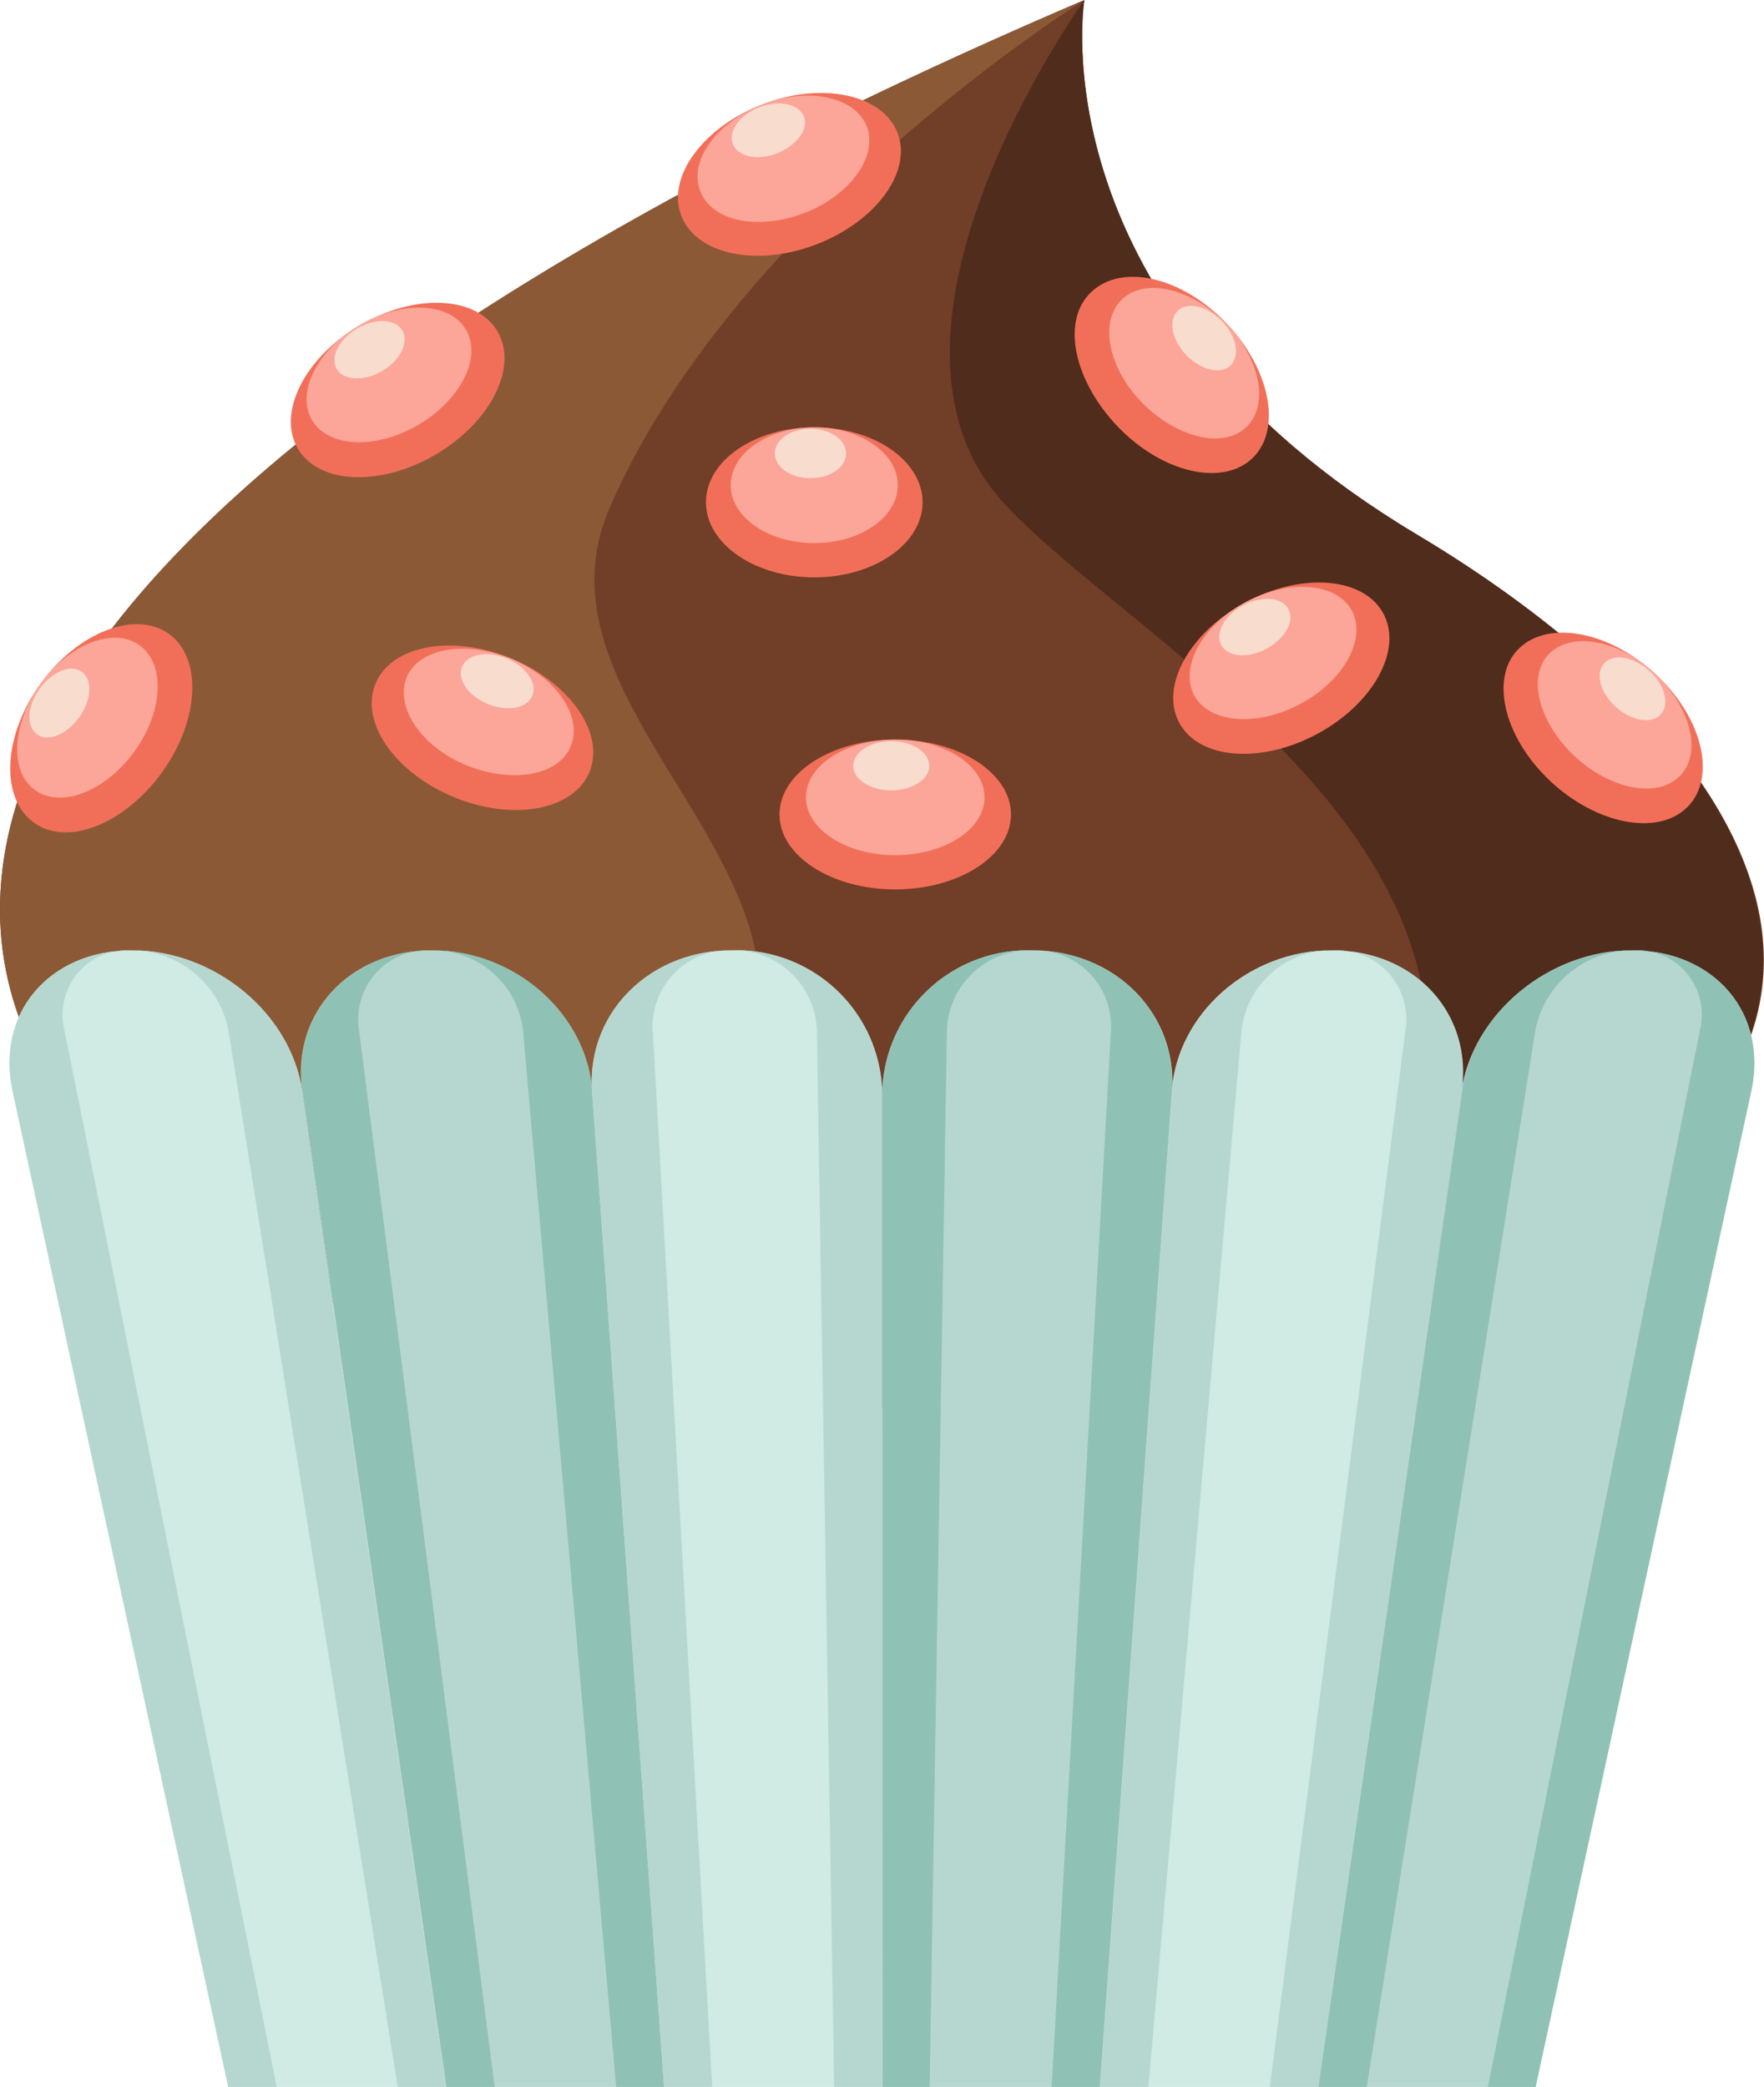 <svg id="Camada_1" data-name="Camada 1" xmlns="http://www.w3.org/2000/svg" viewBox="0 0 101.95 120.58"><path d="M149.68,56.8s-2.92,17.68,19.23,30.89,35.86,36.23-13.69,48.39S33.14,106.67,149.68,56.8Z" transform="translate(-87.01 -56.8)" style="fill:#713e28"/><path d="M145.07,85.92c-9.21-9.92,4.61-29.12,4.61-29.12s-2.92,17.68,19.23,30.89c21,12.55,34.42,33.94-6.76,46.48C183,109.47,154,95.52,145.07,85.92Z" transform="translate(-87.01 -56.8)" style="fill:#502c1c"/><path d="M149.68,56.8s-20.23,12.6-27.46,29.4c-6.77,15.77,30.16,27.46-11.3,47.82C79.36,123.06,67.43,92,149.68,56.8Z" transform="translate(-87.01 -56.8)" style="fill:#8c5936"/><path d="M140.33,85.82c0-2.39-2.8-4.33-6.26-4.33s-6.26,1.94-6.26,4.33,2.8,4.34,6.26,4.34S140.33,88.22,140.33,85.82Z" transform="translate(-87.01 -56.8)" style="fill:#f16f59"/><path d="M138.9,84.83c0-1.84-2.16-3.34-4.83-3.34s-4.83,1.5-4.83,3.34,2.16,3.35,4.83,3.35S138.9,86.68,138.9,84.83Z" transform="translate(-87.01 -56.8)" style="fill:#fca599"/><path d="M135.91,83c0-.79-.92-1.43-2.06-1.43s-2.06.64-2.06,1.43.92,1.43,2.06,1.43S135.91,83.8,135.91,83Z" transform="translate(-87.01 -56.8)" style="fill:#f8dcce"/><path d="M145.44,103.86c0-2.39-3-4.33-6.69-4.33s-6.69,1.94-6.69,4.33,3,4.33,6.69,4.33S145.44,106.25,145.44,103.86Z" transform="translate(-87.01 -56.8)" style="fill:#f16f59"/><path d="M143.91,102.87c0-1.85-2.31-3.34-5.16-3.34s-5.16,1.49-5.16,3.34,2.31,3.34,5.16,3.34S143.91,104.72,143.91,102.87Z" transform="translate(-87.01 -56.8)" style="fill:#fca599"/><path d="M140.72,101.05c0-.79-1-1.43-2.2-1.43s-2.2.64-2.2,1.43,1,1.42,2.2,1.42S140.72,101.83,140.72,101.05Z" transform="translate(-87.01 -56.8)" style="fill:#f8dcce"/><ellipse cx="161.06" cy="95.4" rx="6.69" ry="4.33" transform="translate(-112.95 30.15) rotate(-28.05)" style="fill:#f16f59"/><path d="M165.15,92.1c-.87-1.63-3.61-1.86-6.13-.52s-3.85,3.75-3,5.38,3.61,1.86,6.13.52S166,93.73,165.15,92.1Z" transform="translate(-87.01 -56.8)" style="fill:#fca599"/><path d="M161.48,92c-.37-.7-1.54-.8-2.62-.23s-1.64,1.6-1.27,2.3,1.54.79,2.61.22S161.85,92.69,161.48,92Z" transform="translate(-87.01 -56.8)" style="fill:#f8dcce"/><path d="M121.08,101.4c.91-2.22-1.12-5.15-4.54-6.56s-6.92-.75-7.83,1.47,1.12,5.14,4.54,6.55S120.17,103.61,121.08,101.4Z" transform="translate(-87.01 -56.8)" style="fill:#f16f59"/><path d="M120,99.9c.71-1.71-.86-4-3.5-5.06s-5.34-.57-6,1.13.86,4,3.5,5.06S119.34,101.61,120,99.9Z" transform="translate(-87.01 -56.8)" style="fill:#fca599"/><path d="M117.78,97c.3-.73-.36-1.69-1.49-2.16s-2.28-.24-2.58.49.37,1.69,1.5,2.15S117.48,97.73,117.78,97Z" transform="translate(-87.01 -56.8)" style="fill:#f8dcce"/><path d="M138.89,64.5c-.85-2.24-4.34-3-7.79-1.68s-5.57,4.19-4.72,6.43,4.34,3,7.79,1.68S139.74,66.74,138.89,64.5Z" transform="translate(-87.01 -56.8)" style="fill:#f16f59"/><path d="M137.11,64.12c-.66-1.73-3.35-2.31-6-1.3s-4.3,3.23-3.64,5,3.34,2.31,6,1.3S137.76,65.84,137.11,64.12Z" transform="translate(-87.01 -56.8)" style="fill:#fca599"/><path d="M133.48,63.55c-.28-.74-1.43-1-2.57-.56s-1.83,1.38-1.55,2.12,1.43,1,2.56.55S133.75,64.28,133.48,63.55Z" transform="translate(-87.01 -56.8)" style="fill:#f8dcce"/><path d="M96.78,93.43c-1.94-1.4-5.27-.11-7.43,2.88s-2.35,6.56-.41,8,5.26.12,7.43-2.88S98.72,94.84,96.78,93.43Z" transform="translate(-87.01 -56.8)" style="fill:#f16f59"/><path d="M95.08,94.09C93.59,93,91,94,89.35,96.31s-1.82,5.06-.32,6.14,4.06.09,5.74-2.22S96.58,95.17,95.08,94.09Z" transform="translate(-87.01 -56.8)" style="fill:#fca599"/><path d="M91.73,95.61c-.63-.46-1.73,0-2.44,1s-.78,2.15-.14,2.62,1.74,0,2.45-1S92.37,96.07,91.73,95.61Z" transform="translate(-87.01 -56.8)" style="fill:#f8dcce"/><ellipse cx="109.99" cy="79.32" rx="6.69" ry="4.33" transform="translate(-112.02 9.73) rotate(-30.38)" style="fill:#f16f59"/><path d="M113.94,75.85c-.93-1.59-3.68-1.71-6.14-.27s-3.7,3.9-2.76,5.49,3.68,1.72,6.14.28S114.88,77.45,113.94,75.85Z" transform="translate(-87.01 -56.8)" style="fill:#fca599"/><path d="M110.27,75.9c-.4-.68-1.57-.74-2.62-.12s-1.58,1.66-1.18,2.34,1.57.73,2.62.12S110.66,76.57,110.27,75.9Z" transform="translate(-87.01 -56.8)" style="fill:#f8dcce"/><path d="M159.41,83.26c1.71-1.67,1-5.17-1.56-7.82s-6-3.44-7.77-1.77-1,5.16,1.56,7.81S157.69,84.93,159.41,83.26Z" transform="translate(-87.01 -56.8)" style="fill:#f16f59"/><path d="M159.05,81.47c1.33-1.28.79-4-1.2-6s-4.67-2.66-6-1.37-.79,4,1.2,6S157.73,82.76,159.05,81.47Z" transform="translate(-87.01 -56.8)" style="fill:#fca599"/><path d="M158.13,77.91c.57-.55.34-1.7-.51-2.57s-2-1.13-2.55-.58-.34,1.7.51,2.57S157.57,78.46,158.13,77.91Z" transform="translate(-87.01 -56.8)" style="fill:#f8dcce"/><path d="M184.64,103.32c1.6-1.78.67-5.23-2.08-7.69s-6.27-3-7.87-1.25-.67,5.23,2.08,7.7S183.05,105.1,184.64,103.32Z" transform="translate(-87.01 -56.8)" style="fill:#f16f59"/><path d="M184.17,101.56c1.23-1.37.51-4-1.61-5.93s-4.84-2.34-6.07-1-.52,4,1.6,5.93S182.93,102.94,184.17,101.56Z" transform="translate(-87.01 -56.8)" style="fill:#fca599"/><path d="M183,98.07c.53-.58.22-1.72-.69-2.53s-2.06-1-2.59-.41-.22,1.72.69,2.53S182.48,98.66,183,98.07Z" transform="translate(-87.01 -56.8)" style="fill:#f8dcce"/><path d="M163.16,177.38h12.6l12.46-57.52c1-4.5-2.12-8.15-6.9-8.15h0c-4.79,0-9.2,3.65-9.85,8.15Z" transform="translate(-87.01 -56.8)" style="fill:#b6d7cf"/><path d="M181.32,111.71a5.72,5.72,0,0,0-5.56,4.55L166,177.38h-2.79l8.31-57.52C172.12,115.36,176.53,111.71,181.32,111.71Z" transform="translate(-87.01 -56.8)" style="fill:#8fc2b4"/><path d="M181.32,111.71c4.78,0,7.87,3.65,6.9,8.15l-12.46,57.52H173l12.27-61.12A3.73,3.73,0,0,0,181.32,111.71Z" transform="translate(-87.01 -56.8)" style="fill:#8fc2b4"/><path d="M150.57,177.38h12.59l8.31-57.52c.65-4.5-2.7-8.15-7.49-8.15h0c-4.79,0-8.93,3.65-9.25,8.15Z" transform="translate(-87.01 -56.8)" style="fill:#d0eae4"/><path d="M164,111.71a5.23,5.23,0,0,0-5.23,4.55l-5.39,61.12h-2.79l4.16-57.52C155.05,115.36,159.19,111.71,164,111.71Z" transform="translate(-87.01 -56.8)" style="fill:#b6d7cf"/><path d="M164,111.71c4.79,0,8.14,3.65,7.49,8.15l-8.31,57.52h-2.78l7.85-61.12A4,4,0,0,0,164,111.71Z" transform="translate(-87.01 -56.8)" style="fill:#b6d7cf"/><path d="M138,177.38h12.59l4.16-57.52c.32-4.5-3.3-8.15-8.08-8.15h0a8.42,8.42,0,0,0-8.67,8.15Z" transform="translate(-87.01 -56.8)" style="fill:#b6d7cf"/><path d="M146.65,111.71a4.79,4.79,0,0,0-4.91,4.55l-1,61.12H138V119.86A8.42,8.42,0,0,1,146.65,111.71Z" transform="translate(-87.01 -56.8)" style="fill:#8fc2b4"/><path d="M146.65,111.71c4.78,0,8.4,3.65,8.08,8.15l-4.16,57.52h-2.78l3.43-61.12A4.39,4.39,0,0,0,146.65,111.71Z" transform="translate(-87.01 -56.8)" style="fill:#8fc2b4"/><path d="M112.79,177.38H100.2L87.74,119.86c-1-4.5,2.11-8.15,6.9-8.15h0c4.79,0,9.19,3.65,9.84,8.15Z" transform="translate(-87.01 -56.8)" style="fill:#d0eae4"/><path d="M94.64,111.71a5.72,5.72,0,0,1,5.56,4.55L110,177.38h2.78l-8.31-57.52C103.83,115.36,99.43,111.71,94.64,111.71Z" transform="translate(-87.01 -56.8)" style="fill:#b6d7cf"/><path d="M94.64,111.71c-4.79,0-7.88,3.65-6.9,8.15l12.46,57.52H103L90.72,116.26A3.73,3.73,0,0,1,94.64,111.71Z" transform="translate(-87.01 -56.8)" style="fill:#b6d7cf"/><path d="M125.39,177.38h-12.6l-8.31-57.52c-.65-4.5,2.71-8.15,7.5-8.15h0c4.78,0,8.93,3.65,9.25,8.15Z" transform="translate(-87.01 -56.8)" style="fill:#b6d7cf"/><path d="M112,111.71a5.24,5.24,0,0,1,5.23,4.55l5.39,61.12h2.79l-4.16-57.52C120.91,115.36,116.76,111.71,112,111.71Z" transform="translate(-87.01 -56.8)" style="fill:#8fc2b4"/><path d="M112,111.71c-4.79,0-8.15,3.65-7.5,8.15l8.31,57.52h2.79l-7.85-61.12A4,4,0,0,1,112,111.71Z" transform="translate(-87.01 -56.8)" style="fill:#8fc2b4"/><path d="M138,177.38H125.39l-4.16-57.52c-.32-4.5,3.29-8.15,8.08-8.15h0a8.42,8.42,0,0,1,8.67,8.15Z" transform="translate(-87.01 -56.8)" style="fill:#d0eae4"/><path d="M129.31,111.71a4.79,4.79,0,0,1,4.91,4.55l1,61.12H138V119.86A8.42,8.42,0,0,0,129.31,111.71Z" transform="translate(-87.01 -56.8)" style="fill:#b6d7cf"/><path d="M129.31,111.71c-4.79,0-8.4,3.65-8.08,8.15l4.16,57.52h2.78l-3.44-61.12A4.4,4.4,0,0,1,129.31,111.71Z" transform="translate(-87.01 -56.8)" style="fill:#b6d7cf"/></svg>